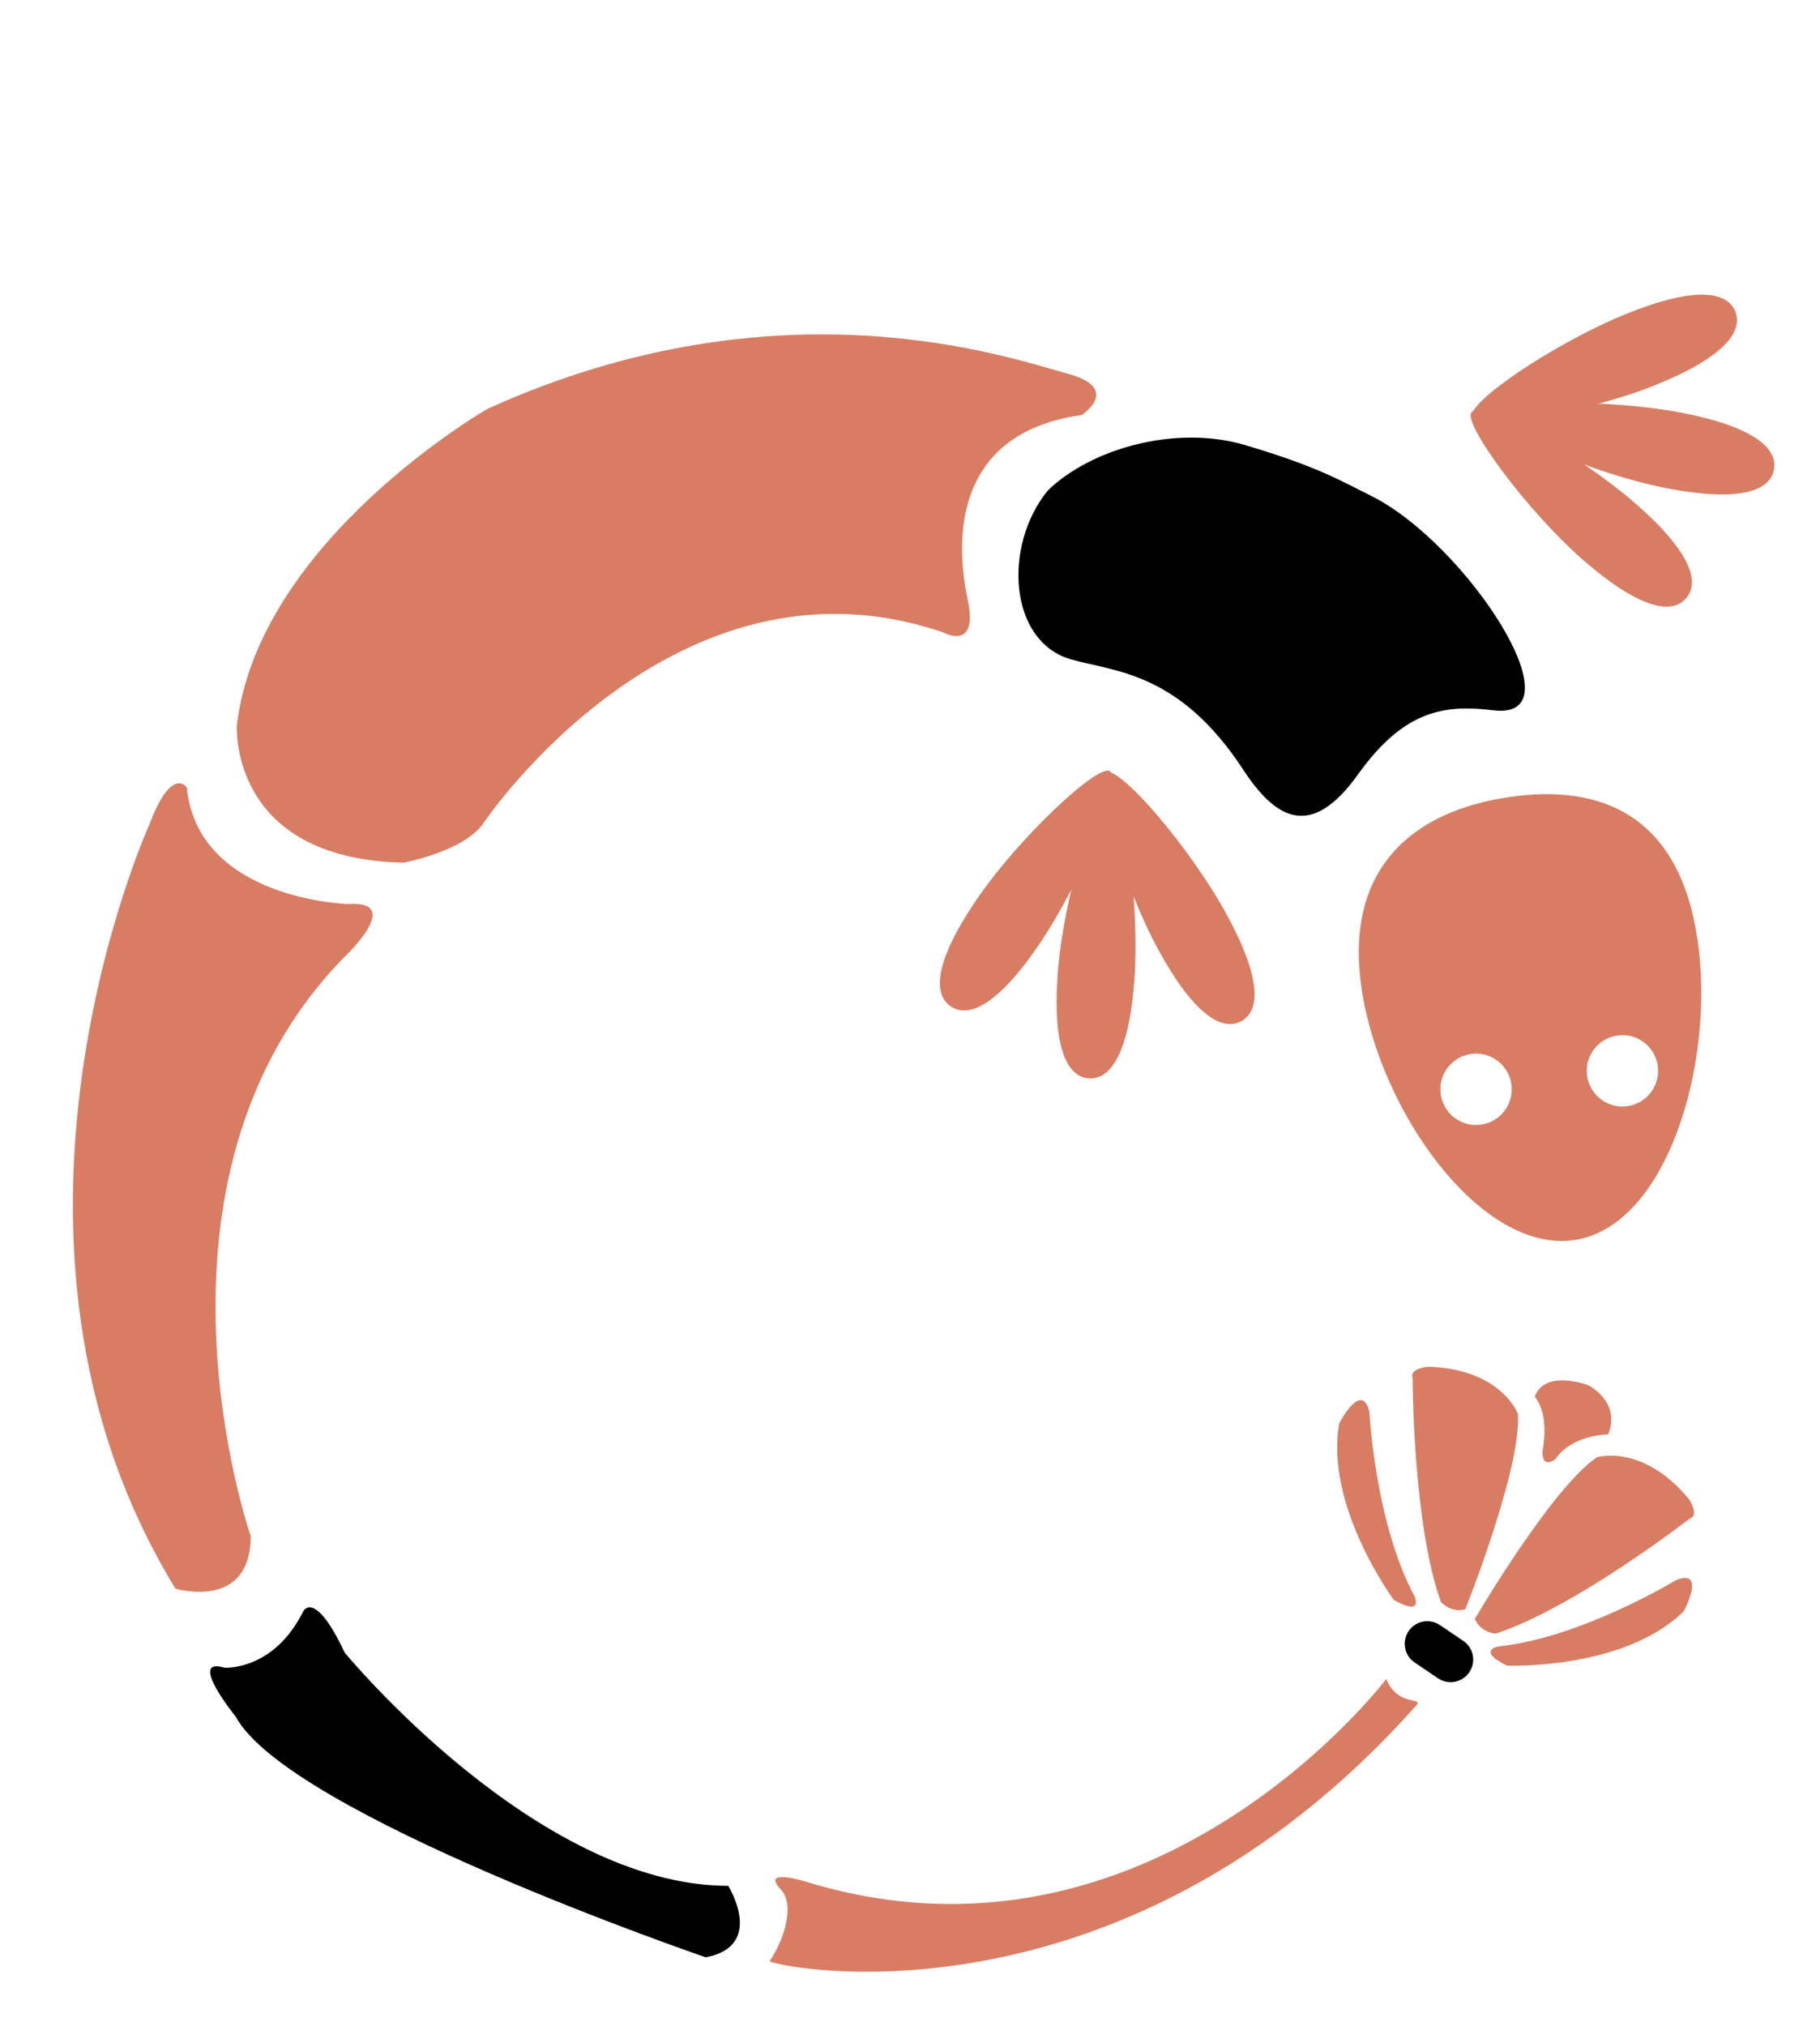 <?xml version="1.0" encoding="utf-8"?>
<!-- Generator: Adobe Illustrator 16.0.0, SVG Export Plug-In . SVG Version: 6.00 Build 0)  -->
<!DOCTYPE svg PUBLIC "-//W3C//DTD SVG 1.1//EN" "http://www.w3.org/Graphics/SVG/1.1/DTD/svg11.dtd">
<svg version="1.1" id="Layer_1" xmlns="http://www.w3.org/2000/svg" xmlns:xlink="http://www.w3.org/1999/xlink" x="0px" y="0px"
	 width="121px" height="134.667px" viewBox="0 0 121 134.667" enable-background="new 0 0 121 134.667" xml:space="preserve">
<path d="M90.292,51.459c-3.119,4.366-5.47,3.013-7.654-0.327c-4.27-6.523-8.586-6.483-11.461-7.318
	c-4.091-1.188-4.525-7.523-1.511-11.22l0,0c2.915-2.821,8.553-4.371,13.126-3.01c4.683,1.395,6.125,2.25,8.375,3.375
	c6.357,3.179,13.967,14.951,8.125,14.25C96.167,46.834,93.417,47.084,90.292,51.459z"/>
<path fill="#D87D64" d="M23.167,60.084c0,0-10-0.25-10.75-7.75c0,0-1-1.5-2.5,2.5c0,0-12.5,27.5,1.75,50.75c0,0,5,1.5,5-3.5
	c0,0-8.25-23.75,6.25-38.5C22.917,63.584,26.917,59.834,23.167,60.084z"/>
<path d="M14.917,110.834c0,0,3.25,0.25,5.25-3.75c0,0,0.75-1.5,2.75,2.75c0,0,12.75,15.5,25.5,15.5c0,0,2.5,4-1.5,4.75
	c0,0-27.75-9.5-31.25-16C15.667,114.084,12.417,110.084,14.917,110.834z"/>
<path fill="#D87D64" d="M51.917,125.584c1,1.063,0.125,3.5-0.75,4.75c-0.183,0.261,23.003,5.496,43-17c0.5-0.563-1.25,0.125-2-1.75
	c0,0-15.5,20.5-38.5,13.5C53.667,125.084,50.493,124.071,51.917,125.584z"/>
<path d="M97.283,109.053c0.687,0.464,0.867,1.396,0.403,2.083l0,0c-0.463,0.687-1.396,0.866-2.082,0.403l-1.554-1.049
	c-0.687-0.464-0.867-1.396-0.403-2.083l0,0c0.463-0.687,1.396-0.867,2.082-0.403L97.283,109.053z"/>
<path fill="#D87D64" d="M92.667,106.334c0,0-4.625-6.25-3.625-11.75c0,0,1.5-2.875,2-0.75c0,0,0.375,7.375,3,12.25
	C94.042,106.084,94.667,107.459,92.667,106.334z"/>
<path fill="#D87D64" d="M100.188,110.701c0,0,7.769,0.307,11.753-3.614c0,0,1.533-2.858-0.505-2.075c0,0-6.308,3.839-11.815,4.411
	C99.621,109.423,98.132,109.681,100.188,110.701z"/>
<path fill="#D87D64" d="M93.917,91.584c0,0,0,9.625,1.875,14.875c0,0,0.625,0.75,1.625,0.5c0,0,3.75-9.375,3.5-13
	c0,0-1.125-3-6-3.125C94.917,90.834,93.667,90.959,93.917,91.584z"/>
<path fill="#D87D64" d="M112.34,100.924c0,0-7.599,5.907-12.895,7.648c0,0-0.976-0.033-1.393-0.977c0,0,5.101-8.714,8.116-10.741
	c0,0,3.06-0.953,6.149,2.819C112.319,99.674,112.988,100.737,112.34,100.924z"/>
<path fill="#D87D64" d="M102.042,92.834c0,0,0.375-1.792,3.5-0.792c0,0,2.25,1.042,1.375,3.292c0,0-2.375,0-3.5,1.625
	c0,0-0.875,0.75-0.875-0.5C102.542,96.459,103.083,94.126,102.042,92.834z"/>
<path fill="#D87D64" d="M112.855,62.421c-1.212-8.211-6.37-10.357-12.536-9.446c-6.165,0.908-11.004,4.531-9.793,12.741
	c1.213,8.211,7.974,17.61,14.14,16.7C110.833,81.507,114.068,70.632,112.855,62.421z M98.132,74.767
	c-1.31,0-2.371-1.062-2.371-2.372c0-1.31,1.062-2.371,2.371-2.371c1.311,0,2.372,1.062,2.372,2.371
	C100.504,73.705,99.443,74.767,98.132,74.767z M107.864,73.54c-1.31,0-2.371-1.063-2.371-2.372s1.062-2.371,2.371-2.371
	s2.372,1.062,2.372,2.371S109.173,73.54,107.864,73.54z"/>
<g>
	<path fill="#D87D64" d="M69.112,62.728c-2.794,4.13-4.736,4.949-5.902,4.159c-1.171-0.792-1.126-2.897,1.666-7.028
		c2.788-4.125,8.132-9.13,8.912-8.605C74.685,51.864,71.903,58.601,69.112,62.728z"/>
	<path fill="#D87D64" d="M75.419,65.114c-0.357,4.971-1.625,6.653-3.034,6.554c-1.405-0.101-2.422-1.947-2.065-6.922
		c0.353-4.966,2.475-11.974,3.413-11.907C74.815,52.919,75.774,60.146,75.419,65.114z"/>
	<path fill="#D87D64" d="M81.52,60.717c2.4,4.37,2.244,6.473,1.009,7.15c-1.235,0.68-3.09-0.318-5.49-4.692
		c-2.396-4.362-4.413-11.4-3.592-11.855C74.401,50.799,79.125,56.351,81.52,60.717z"/>
</g>
<g>
	<path fill="#D87D64" d="M108.67,33.409c3.769,3.265,4.352,5.29,3.429,6.355c-0.926,1.067-3.011,0.773-6.781-2.489
		c-3.764-3.259-8.1-9.159-7.486-9.872C98.545,26.586,104.904,30.148,108.67,33.409z"/>
	<path fill="#D87D64" d="M111.789,27.43c4.894,0.945,6.414,2.403,6.148,3.791c-0.267,1.384-2.222,2.174-7.119,1.229
		c-4.888-0.94-11.596-3.88-11.417-4.804C99.609,26.582,106.898,26.487,111.789,27.43z"/>
	<path fill="#D87D64" d="M108.147,20.85c4.625-1.863,6.693-1.459,7.22-0.151c0.528,1.307-0.683,3.03-5.311,4.894
		c-4.616,1.862-11.844,3.027-12.198,2.159C97.455,26.741,103.528,22.71,108.147,20.85z"/>
</g>
<path fill="#D87D64" d="M15.75,48.187c0,0-0.583,8.897,11.083,9.147c0,0,4.083-0.75,5.357-2.692c0,0,12.625-18.752,30.534-12.604
	c0,0,2.359,1.296,1.609-2.204s-1.225-11.021,7.583-12.25c0,0,2.723-1.77-0.972-2.76s-19.028-6.49-38.528,2.344
	C32.417,27.168,17.218,35.891,15.75,48.187z"/>
</svg>
